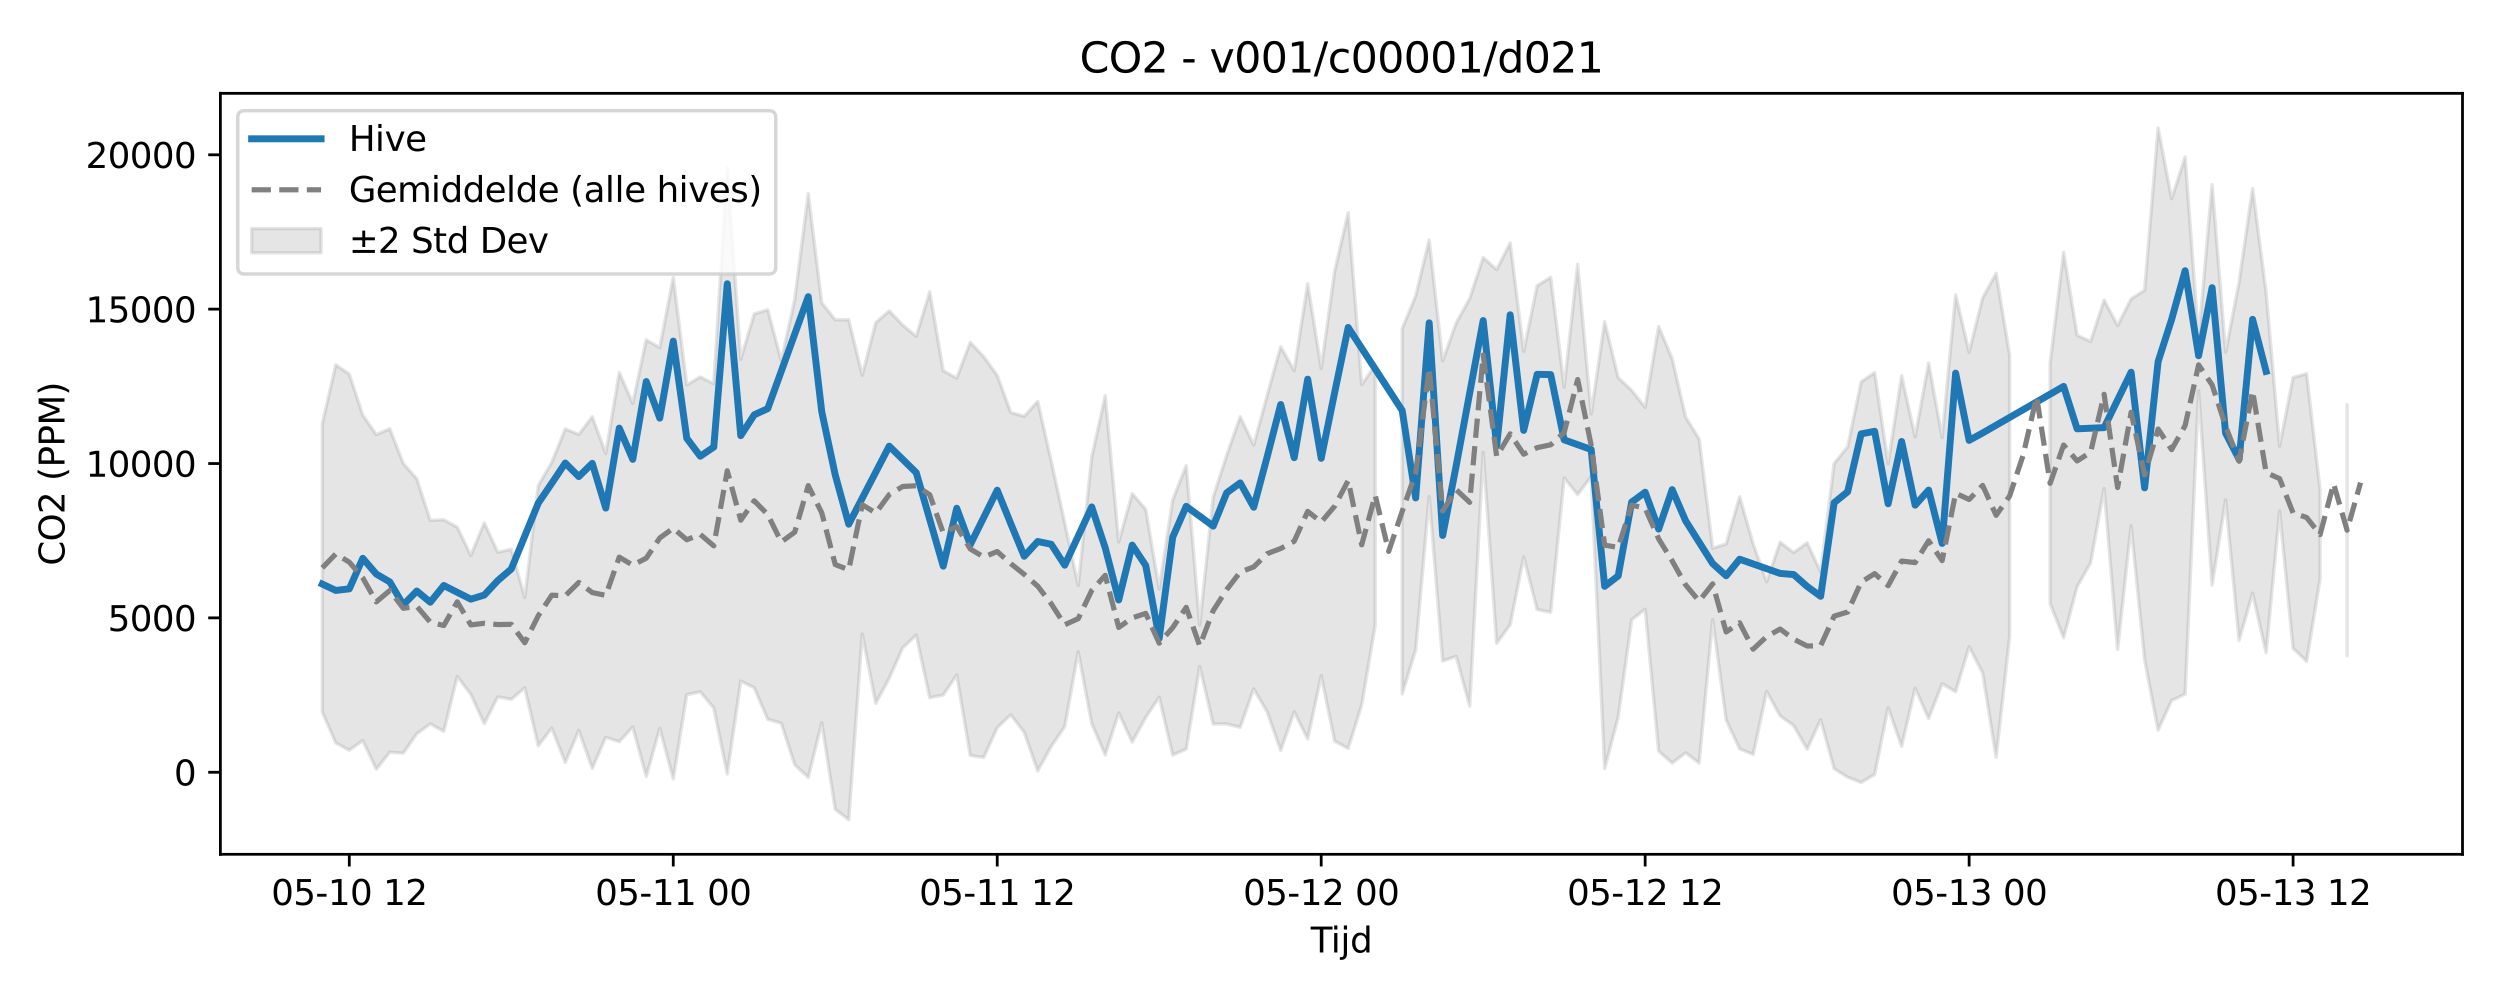 <?xml version="1.0" encoding="utf-8" standalone="no"?>
<!DOCTYPE svg PUBLIC "-//W3C//DTD SVG 1.1//EN"
  "http://www.w3.org/Graphics/SVG/1.1/DTD/svg11.dtd">
<svg xmlns:xlink="http://www.w3.org/1999/xlink" width="720pt" height="288pt" viewBox="0 0 720 288" xmlns="http://www.w3.org/2000/svg" version="1.1">
 <defs>
  <style type="text/css">*{stroke-linejoin: round; stroke-linecap: butt}</style>
 </defs>
 <g id="figure_1">
  <g id="patch_1">
   <path d="M 0 288 
L 720 288 
L 720 0 
L 0 0 
z
" style="fill: #ffffff"/>
  </g>
  <g id="axes_1">
   <g id="patch_2">
    <path d="M 63.47 246.04 
L 709.2 246.04 
L 709.2 26.88 
L 63.47 26.88 
z
" style="fill: #ffffff"/>
   </g>
   <g id="FillBetweenPolyCollection_1">
    <path d="M 92.821 122.02 
L 92.821 205.08 
L 96.709 213.979 
L 100.597 216.059 
L 104.484 213.305 
L 108.372 221.523 
L 112.259 216.648 
L 116.147 216.908 
L 120.035 211.327 
L 123.922 208.482 
L 127.81 210.617 
L 131.697 194.828 
L 135.585 199.975 
L 139.473 208.416 
L 143.36 200.707 
L 147.248 201.433 
L 151.135 198.123 
L 155.023 214.783 
L 158.911 209.683 
L 162.798 219.596 
L 166.686 210.357 
L 170.573 221.294 
L 174.461 212.353 
L 178.349 213.606 
L 182.236 209.386 
L 186.124 223.613 
L 190.011 209.767 
L 193.899 224.298 
L 197.787 200.074 
L 201.674 199.239 
L 205.562 203.885 
L 209.449 222.888 
L 213.337 196.151 
L 217.224 198.084 
L 221.112 207.174 
L 225 208.282 
L 228.887 220.271 
L 232.775 223.9 
L 236.662 208.176 
L 240.55 233.098 
L 244.438 236.078 
L 248.325 182.583 
L 252.213 202.591 
L 256.1 195.349 
L 259.988 186.577 
L 263.876 182.918 
L 267.763 200.945 
L 271.651 200.171 
L 275.538 194.392 
L 279.426 217.563 
L 283.314 218.138 
L 287.201 209.58 
L 291.089 205.863 
L 294.976 210.913 
L 298.864 222.035 
L 302.752 214.981 
L 306.639 209.268 
L 310.527 187.723 
L 314.414 208.381 
L 318.302 217.4 
L 322.19 205.31 
L 326.077 213.727 
L 329.965 206.628 
L 333.852 200.806 
L 337.74 217.469 
L 341.628 215.745 
L 345.515 191.956 
L 349.403 208.524 
L 353.29 208.509 
L 357.178 209.456 
L 361.066 198.399 
L 364.953 205.061 
L 368.841 216.101 
L 372.728 205.011 
L 376.616 212.808 
L 380.504 194.599 
L 384.391 213.46 
L 388.279 215.535 
L 392.166 203.054 
L 396.054 180.105 
L 396.054 105.187 
L 396.054 105.187 
L 392.166 110.759 
L 388.279 61.248 
L 384.391 78.074 
L 380.504 106.117 
L 376.616 81.732 
L 372.728 106.756 
L 368.841 99.841 
L 364.953 113.848 
L 361.066 128.155 
L 357.178 120.031 
L 353.29 131.108 
L 349.403 143.195 
L 345.515 180.021 
L 341.628 134.096 
L 337.74 144.024 
L 333.852 169.663 
L 329.965 146.67 
L 326.077 142.199 
L 322.19 156.086 
L 318.302 114.007 
L 314.414 131.728 
L 310.527 168.614 
L 306.639 150.608 
L 302.752 132.792 
L 298.864 115.599 
L 294.976 119.915 
L 291.089 118.784 
L 287.201 108.1 
L 283.314 102.719 
L 279.426 98.595 
L 275.538 108.902 
L 271.651 106.752 
L 267.763 84.046 
L 263.876 96.86 
L 259.988 93.635 
L 256.1 89.549 
L 252.213 92.918 
L 248.325 108.097 
L 244.438 92.084 
L 240.55 92.093 
L 236.662 87.206 
L 232.775 55.803 
L 228.887 86.223 
L 225 103.895 
L 221.112 89.208 
L 217.224 90.396 
L 213.337 103.481 
L 209.449 48.279 
L 205.562 110.528 
L 201.674 108.557 
L 197.787 110.836 
L 193.899 79.941 
L 190.011 100.113 
L 186.124 97.877 
L 182.236 116.162 
L 178.349 107.307 
L 174.461 130.594 
L 170.573 120.031 
L 166.686 125.121 
L 162.798 123.532 
L 158.911 133.149 
L 155.023 139.859 
L 151.135 172.086 
L 147.248 158.186 
L 143.36 159.037 
L 139.473 150.584 
L 135.585 159.967 
L 131.697 151.835 
L 127.81 149.691 
L 123.922 149.885 
L 120.035 137.911 
L 116.147 133.472 
L 112.259 123.479 
L 108.372 125.157 
L 104.484 119.575 
L 100.597 107.747 
L 96.709 105.082 
L 92.821 122.02 
z
" clip-path="url(#p4cd4644233)" style="fill: #808080; fill-opacity: 0.2; stroke: #808080; stroke-opacity: 0.2"/>
    <path d="M 403.829 94.669 
L 403.829 199.883 
L 407.717 187.154 
L 411.604 142.962 
L 415.492 190.366 
L 419.38 189.019 
L 423.267 203.358 
L 427.155 130.319 
L 431.042 185.243 
L 434.93 179.964 
L 438.818 160.409 
L 442.705 175.551 
L 446.593 176.34 
L 450.48 137.639 
L 454.368 142.462 
L 458.256 137.253 
L 462.143 221.35 
L 466.031 206.555 
L 469.918 178.507 
L 473.806 175.443 
L 477.694 216.361 
L 481.581 219.77 
L 485.469 216.814 
L 489.356 219.779 
L 493.244 178.41 
L 497.132 207.349 
L 501.019 215.67 
L 504.907 217.289 
L 508.794 199.164 
L 512.682 206.172 
L 516.57 208.981 
L 520.457 215.782 
L 524.345 207.28 
L 528.232 221.393 
L 532.12 223.828 
L 536.008 225.371 
L 539.895 223.057 
L 543.783 203.795 
L 547.67 214.947 
L 551.558 198.224 
L 555.446 206.952 
L 559.333 196.93 
L 563.221 199.213 
L 567.108 186.263 
L 570.996 193.778 
L 574.883 218.102 
L 578.771 183.413 
L 578.771 102.249 
L 578.771 102.249 
L 574.883 78.719 
L 570.996 85.817 
L 567.108 101.437 
L 563.221 84.914 
L 559.333 125.994 
L 555.446 104.533 
L 551.558 125.834 
L 547.67 108.219 
L 543.783 133.567 
L 539.895 107.341 
L 536.008 109.949 
L 532.12 128.693 
L 528.232 133.484 
L 524.345 164.658 
L 520.457 156.327 
L 516.57 159.157 
L 512.682 156.165 
L 508.794 167.523 
L 504.907 156.628 
L 501.019 143.08 
L 497.132 156.658 
L 493.244 157.883 
L 489.356 126.438 
L 485.469 120.124 
L 481.581 103.289 
L 477.694 94.035 
L 473.806 117.33 
L 469.918 112.404 
L 466.031 108.75 
L 462.143 92.658 
L 458.256 119.196 
L 454.368 76.165 
L 450.48 111.488 
L 446.593 79.864 
L 442.705 82.279 
L 438.818 101.198 
L 434.93 69.941 
L 431.042 77.647 
L 427.155 74.178 
L 423.267 85.982 
L 419.38 93.039 
L 415.492 103.929 
L 411.604 69.112 
L 407.717 85.203 
L 403.829 94.669 
z
" clip-path="url(#p4cd4644233)" style="fill: #808080; fill-opacity: 0.2; stroke: #808080; stroke-opacity: 0.2"/>
    <path d="M 590.434 104.565 
L 590.434 173.833 
L 594.321 183.661 
L 598.209 168.977 
L 602.097 162.133 
L 605.984 140.699 
L 609.872 187.047 
L 613.759 151.39 
L 617.647 190.002 
L 621.535 210.291 
L 625.422 201.753 
L 629.31 199.914 
L 633.197 112.528 
L 637.085 168.516 
L 640.973 143.987 
L 644.86 184.426 
L 648.748 170.84 
L 652.635 187.973 
L 656.523 147.21 
L 660.411 186.736 
L 664.298 190.43 
L 668.186 166.766 
L 668.186 141.122 
L 668.186 141.122 
L 664.298 107.639 
L 660.411 108.729 
L 656.523 128.491 
L 652.635 84.211 
L 648.748 54.3 
L 644.86 81.243 
L 640.973 101.407 
L 637.085 53.183 
L 633.197 97.64 
L 629.31 45.226 
L 625.422 57.232 
L 621.535 36.842 
L 617.647 83.597 
L 613.759 86.095 
L 609.872 93.761 
L 605.984 86.423 
L 602.097 98.364 
L 598.209 96.528 
L 594.321 72.687 
L 590.434 104.565 
z
" clip-path="url(#p4cd4644233)" style="fill: #808080; fill-opacity: 0.2; stroke: #808080; stroke-opacity: 0.2"/>
    <path d="M 675.961 116.536 
L 675.961 188.856 
L 675.961 116.536 
L 675.961 116.536 
z
" clip-path="url(#p4cd4644233)" style="fill: #808080; fill-opacity: 0.2; stroke: #808080; stroke-opacity: 0.2"/>
   </g>
   <g id="matplotlib.axis_1">
    <g id="xtick_1">
     <g id="line2d_1">
      <defs>
       <path id="ma4bdb708ee" d="M 0 0 
L 0 3.5 
" style="stroke: #000000; stroke-width: 0.8"/>
      </defs>
      <g>
       <use xlink:href="#ma4bdb708ee" x="100.597" y="246.04" style="stroke: #000000; stroke-width: 0.8"/>
      </g>
     </g>
     <g id="text_1">
      <!-- 05-10 12 -->
      <g transform="translate(78.116 260.638) scale(0.1 -0.1)">
       <defs>
        <path id="DejaVuSans-30" d="M 2034 4250 
Q 1547 4250 1301 3770 
Q 1056 3291 1056 2328 
Q 1056 1369 1301 889 
Q 1547 409 2034 409 
Q 2525 409 2770 889 
Q 3016 1369 3016 2328 
Q 3016 3291 2770 3770 
Q 2525 4250 2034 4250 
z
M 2034 4750 
Q 2819 4750 3233 4129 
Q 3647 3509 3647 2328 
Q 3647 1150 3233 529 
Q 2819 -91 2034 -91 
Q 1250 -91 836 529 
Q 422 1150 422 2328 
Q 422 3509 836 4129 
Q 1250 4750 2034 4750 
z
" transform="scale(0.016)"/>
        <path id="DejaVuSans-35" d="M 691 4666 
L 3169 4666 
L 3169 4134 
L 1269 4134 
L 1269 2991 
Q 1406 3038 1543 3061 
Q 1681 3084 1819 3084 
Q 2600 3084 3056 2656 
Q 3513 2228 3513 1497 
Q 3513 744 3044 326 
Q 2575 -91 1722 -91 
Q 1428 -91 1123 -41 
Q 819 9 494 109 
L 494 744 
Q 775 591 1075 516 
Q 1375 441 1709 441 
Q 2250 441 2565 725 
Q 2881 1009 2881 1497 
Q 2881 1984 2565 2268 
Q 2250 2553 1709 2553 
Q 1456 2553 1204 2497 
Q 953 2441 691 2322 
L 691 4666 
z
" transform="scale(0.016)"/>
        <path id="DejaVuSans-2d" d="M 313 2009 
L 1997 2009 
L 1997 1497 
L 313 1497 
L 313 2009 
z
" transform="scale(0.016)"/>
        <path id="DejaVuSans-31" d="M 794 531 
L 1825 531 
L 1825 4091 
L 703 3866 
L 703 4441 
L 1819 4666 
L 2450 4666 
L 2450 531 
L 3481 531 
L 3481 0 
L 794 0 
L 794 531 
z
" transform="scale(0.016)"/>
        <path id="DejaVuSans-20" transform="scale(0.016)"/>
        <path id="DejaVuSans-32" d="M 1228 531 
L 3431 531 
L 3431 0 
L 469 0 
L 469 531 
Q 828 903 1448 1529 
Q 2069 2156 2228 2338 
Q 2531 2678 2651 2914 
Q 2772 3150 2772 3378 
Q 2772 3750 2511 3984 
Q 2250 4219 1831 4219 
Q 1534 4219 1204 4116 
Q 875 4013 500 3803 
L 500 4441 
Q 881 4594 1212 4672 
Q 1544 4750 1819 4750 
Q 2544 4750 2975 4387 
Q 3406 4025 3406 3419 
Q 3406 3131 3298 2873 
Q 3191 2616 2906 2266 
Q 2828 2175 2409 1742 
Q 1991 1309 1228 531 
z
" transform="scale(0.016)"/>
       </defs>
       <use xlink:href="#DejaVuSans-30"/>
       <use xlink:href="#DejaVuSans-35" transform="translate(63.623 0)"/>
       <use xlink:href="#DejaVuSans-2d" transform="translate(127.246 0)"/>
       <use xlink:href="#DejaVuSans-31" transform="translate(163.33 0)"/>
       <use xlink:href="#DejaVuSans-30" transform="translate(226.953 0)"/>
       <use xlink:href="#DejaVuSans-20" transform="translate(290.576 0)"/>
       <use xlink:href="#DejaVuSans-31" transform="translate(322.363 0)"/>
       <use xlink:href="#DejaVuSans-32" transform="translate(385.986 0)"/>
      </g>
     </g>
    </g>
    <g id="xtick_2">
     <g id="line2d_2">
      <g>
       <use xlink:href="#ma4bdb708ee" x="193.899" y="246.04" style="stroke: #000000; stroke-width: 0.8"/>
      </g>
     </g>
     <g id="text_2">
      <!-- 05-11 00 -->
      <g transform="translate(171.418 260.638) scale(0.1 -0.1)">
       <use xlink:href="#DejaVuSans-30"/>
       <use xlink:href="#DejaVuSans-35" transform="translate(63.623 0)"/>
       <use xlink:href="#DejaVuSans-2d" transform="translate(127.246 0)"/>
       <use xlink:href="#DejaVuSans-31" transform="translate(163.33 0)"/>
       <use xlink:href="#DejaVuSans-31" transform="translate(226.953 0)"/>
       <use xlink:href="#DejaVuSans-20" transform="translate(290.576 0)"/>
       <use xlink:href="#DejaVuSans-30" transform="translate(322.363 0)"/>
       <use xlink:href="#DejaVuSans-30" transform="translate(385.986 0)"/>
      </g>
     </g>
    </g>
    <g id="xtick_3">
     <g id="line2d_3">
      <g>
       <use xlink:href="#ma4bdb708ee" x="287.201" y="246.04" style="stroke: #000000; stroke-width: 0.8"/>
      </g>
     </g>
     <g id="text_3">
      <!-- 05-11 12 -->
      <g transform="translate(264.721 260.638) scale(0.1 -0.1)">
       <use xlink:href="#DejaVuSans-30"/>
       <use xlink:href="#DejaVuSans-35" transform="translate(63.623 0)"/>
       <use xlink:href="#DejaVuSans-2d" transform="translate(127.246 0)"/>
       <use xlink:href="#DejaVuSans-31" transform="translate(163.33 0)"/>
       <use xlink:href="#DejaVuSans-31" transform="translate(226.953 0)"/>
       <use xlink:href="#DejaVuSans-20" transform="translate(290.576 0)"/>
       <use xlink:href="#DejaVuSans-31" transform="translate(322.363 0)"/>
       <use xlink:href="#DejaVuSans-32" transform="translate(385.986 0)"/>
      </g>
     </g>
    </g>
    <g id="xtick_4">
     <g id="line2d_4">
      <g>
       <use xlink:href="#ma4bdb708ee" x="380.504" y="246.04" style="stroke: #000000; stroke-width: 0.8"/>
      </g>
     </g>
     <g id="text_4">
      <!-- 05-12 00 -->
      <g transform="translate(358.023 260.638) scale(0.1 -0.1)">
       <use xlink:href="#DejaVuSans-30"/>
       <use xlink:href="#DejaVuSans-35" transform="translate(63.623 0)"/>
       <use xlink:href="#DejaVuSans-2d" transform="translate(127.246 0)"/>
       <use xlink:href="#DejaVuSans-31" transform="translate(163.33 0)"/>
       <use xlink:href="#DejaVuSans-32" transform="translate(226.953 0)"/>
       <use xlink:href="#DejaVuSans-20" transform="translate(290.576 0)"/>
       <use xlink:href="#DejaVuSans-30" transform="translate(322.363 0)"/>
       <use xlink:href="#DejaVuSans-30" transform="translate(385.986 0)"/>
      </g>
     </g>
    </g>
    <g id="xtick_5">
     <g id="line2d_5">
      <g>
       <use xlink:href="#ma4bdb708ee" x="473.806" y="246.04" style="stroke: #000000; stroke-width: 0.8"/>
      </g>
     </g>
     <g id="text_5">
      <!-- 05-12 12 -->
      <g transform="translate(451.325 260.638) scale(0.1 -0.1)">
       <use xlink:href="#DejaVuSans-30"/>
       <use xlink:href="#DejaVuSans-35" transform="translate(63.623 0)"/>
       <use xlink:href="#DejaVuSans-2d" transform="translate(127.246 0)"/>
       <use xlink:href="#DejaVuSans-31" transform="translate(163.33 0)"/>
       <use xlink:href="#DejaVuSans-32" transform="translate(226.953 0)"/>
       <use xlink:href="#DejaVuSans-20" transform="translate(290.576 0)"/>
       <use xlink:href="#DejaVuSans-31" transform="translate(322.363 0)"/>
       <use xlink:href="#DejaVuSans-32" transform="translate(385.986 0)"/>
      </g>
     </g>
    </g>
    <g id="xtick_6">
     <g id="line2d_6">
      <g>
       <use xlink:href="#ma4bdb708ee" x="567.108" y="246.04" style="stroke: #000000; stroke-width: 0.8"/>
      </g>
     </g>
     <g id="text_6">
      <!-- 05-13 00 -->
      <g transform="translate(544.628 260.638) scale(0.1 -0.1)">
       <defs>
        <path id="DejaVuSans-33" d="M 2597 2516 
Q 3050 2419 3304 2112 
Q 3559 1806 3559 1356 
Q 3559 666 3084 287 
Q 2609 -91 1734 -91 
Q 1441 -91 1130 -33 
Q 819 25 488 141 
L 488 750 
Q 750 597 1062 519 
Q 1375 441 1716 441 
Q 2309 441 2620 675 
Q 2931 909 2931 1356 
Q 2931 1769 2642 2001 
Q 2353 2234 1838 2234 
L 1294 2234 
L 1294 2753 
L 1863 2753 
Q 2328 2753 2575 2939 
Q 2822 3125 2822 3475 
Q 2822 3834 2567 4026 
Q 2313 4219 1838 4219 
Q 1578 4219 1281 4162 
Q 984 4106 628 3988 
L 628 4550 
Q 988 4650 1302 4700 
Q 1616 4750 1894 4750 
Q 2613 4750 3031 4423 
Q 3450 4097 3450 3541 
Q 3450 3153 3228 2886 
Q 3006 2619 2597 2516 
z
" transform="scale(0.016)"/>
       </defs>
       <use xlink:href="#DejaVuSans-30"/>
       <use xlink:href="#DejaVuSans-35" transform="translate(63.623 0)"/>
       <use xlink:href="#DejaVuSans-2d" transform="translate(127.246 0)"/>
       <use xlink:href="#DejaVuSans-31" transform="translate(163.33 0)"/>
       <use xlink:href="#DejaVuSans-33" transform="translate(226.953 0)"/>
       <use xlink:href="#DejaVuSans-20" transform="translate(290.576 0)"/>
       <use xlink:href="#DejaVuSans-30" transform="translate(322.363 0)"/>
       <use xlink:href="#DejaVuSans-30" transform="translate(385.986 0)"/>
      </g>
     </g>
    </g>
    <g id="xtick_7">
     <g id="line2d_7">
      <g>
       <use xlink:href="#ma4bdb708ee" x="660.411" y="246.04" style="stroke: #000000; stroke-width: 0.8"/>
      </g>
     </g>
     <g id="text_7">
      <!-- 05-13 12 -->
      <g transform="translate(637.93 260.638) scale(0.1 -0.1)">
       <use xlink:href="#DejaVuSans-30"/>
       <use xlink:href="#DejaVuSans-35" transform="translate(63.623 0)"/>
       <use xlink:href="#DejaVuSans-2d" transform="translate(127.246 0)"/>
       <use xlink:href="#DejaVuSans-31" transform="translate(163.33 0)"/>
       <use xlink:href="#DejaVuSans-33" transform="translate(226.953 0)"/>
       <use xlink:href="#DejaVuSans-20" transform="translate(290.576 0)"/>
       <use xlink:href="#DejaVuSans-31" transform="translate(322.363 0)"/>
       <use xlink:href="#DejaVuSans-32" transform="translate(385.986 0)"/>
      </g>
     </g>
    </g>
    <g id="text_8">
     <!-- Tijd -->
     <g transform="translate(377.485 274.317) scale(0.1 -0.1)">
      <defs>
       <path id="DejaVuSans-54" d="M -19 4666 
L 3928 4666 
L 3928 4134 
L 2272 4134 
L 2272 0 
L 1638 0 
L 1638 4134 
L -19 4134 
L -19 4666 
z
" transform="scale(0.016)"/>
       <path id="DejaVuSans-69" d="M 603 3500 
L 1178 3500 
L 1178 0 
L 603 0 
L 603 3500 
z
M 603 4863 
L 1178 4863 
L 1178 4134 
L 603 4134 
L 603 4863 
z
" transform="scale(0.016)"/>
       <path id="DejaVuSans-6a" d="M 603 3500 
L 1178 3500 
L 1178 -63 
Q 1178 -731 923 -1031 
Q 669 -1331 103 -1331 
L -116 -1331 
L -116 -844 
L 38 -844 
Q 366 -844 484 -692 
Q 603 -541 603 -63 
L 603 3500 
z
M 603 4863 
L 1178 4863 
L 1178 4134 
L 603 4134 
L 603 4863 
z
" transform="scale(0.016)"/>
       <path id="DejaVuSans-64" d="M 2906 2969 
L 2906 4863 
L 3481 4863 
L 3481 0 
L 2906 0 
L 2906 525 
Q 2725 213 2448 61 
Q 2172 -91 1784 -91 
Q 1150 -91 751 415 
Q 353 922 353 1747 
Q 353 2572 751 3078 
Q 1150 3584 1784 3584 
Q 2172 3584 2448 3432 
Q 2725 3281 2906 2969 
z
M 947 1747 
Q 947 1113 1208 752 
Q 1469 391 1925 391 
Q 2381 391 2643 752 
Q 2906 1113 2906 1747 
Q 2906 2381 2643 2742 
Q 2381 3103 1925 3103 
Q 1469 3103 1208 2742 
Q 947 2381 947 1747 
z
" transform="scale(0.016)"/>
      </defs>
      <use xlink:href="#DejaVuSans-54"/>
      <use xlink:href="#DejaVuSans-69" transform="translate(57.959 0)"/>
      <use xlink:href="#DejaVuSans-6a" transform="translate(85.742 0)"/>
      <use xlink:href="#DejaVuSans-64" transform="translate(113.525 0)"/>
     </g>
    </g>
   </g>
   <g id="matplotlib.axis_2">
    <g id="ytick_1">
     <g id="line2d_8">
      <defs>
       <path id="ma1d7c7d8d5" d="M 0 0 
L -3.5 0 
" style="stroke: #000000; stroke-width: 0.8"/>
      </defs>
      <g>
       <use xlink:href="#ma1d7c7d8d5" x="63.47" y="222.407" style="stroke: #000000; stroke-width: 0.8"/>
      </g>
     </g>
     <g id="text_9">
      <!-- 0 -->
      <g transform="translate(50.108 226.206) scale(0.1 -0.1)">
       <use xlink:href="#DejaVuSans-30"/>
      </g>
     </g>
    </g>
    <g id="ytick_2">
     <g id="line2d_9">
      <g>
       <use xlink:href="#ma1d7c7d8d5" x="63.47" y="177.949" style="stroke: #000000; stroke-width: 0.8"/>
      </g>
     </g>
     <g id="text_10">
      <!-- 5000 -->
      <g transform="translate(31.02 181.749) scale(0.1 -0.1)">
       <use xlink:href="#DejaVuSans-35"/>
       <use xlink:href="#DejaVuSans-30" transform="translate(63.623 0)"/>
       <use xlink:href="#DejaVuSans-30" transform="translate(127.246 0)"/>
       <use xlink:href="#DejaVuSans-30" transform="translate(190.869 0)"/>
      </g>
     </g>
    </g>
    <g id="ytick_3">
     <g id="line2d_10">
      <g>
       <use xlink:href="#ma1d7c7d8d5" x="63.47" y="133.492" style="stroke: #000000; stroke-width: 0.8"/>
      </g>
     </g>
     <g id="text_11">
      <!-- 10000 -->
      <g transform="translate(24.657 137.291) scale(0.1 -0.1)">
       <use xlink:href="#DejaVuSans-31"/>
       <use xlink:href="#DejaVuSans-30" transform="translate(63.623 0)"/>
       <use xlink:href="#DejaVuSans-30" transform="translate(127.246 0)"/>
       <use xlink:href="#DejaVuSans-30" transform="translate(190.869 0)"/>
       <use xlink:href="#DejaVuSans-30" transform="translate(254.492 0)"/>
      </g>
     </g>
    </g>
    <g id="ytick_4">
     <g id="line2d_11">
      <g>
       <use xlink:href="#ma1d7c7d8d5" x="63.47" y="89.035" style="stroke: #000000; stroke-width: 0.8"/>
      </g>
     </g>
     <g id="text_12">
      <!-- 15000 -->
      <g transform="translate(24.657 92.834) scale(0.1 -0.1)">
       <use xlink:href="#DejaVuSans-31"/>
       <use xlink:href="#DejaVuSans-35" transform="translate(63.623 0)"/>
       <use xlink:href="#DejaVuSans-30" transform="translate(127.246 0)"/>
       <use xlink:href="#DejaVuSans-30" transform="translate(190.869 0)"/>
       <use xlink:href="#DejaVuSans-30" transform="translate(254.492 0)"/>
      </g>
     </g>
    </g>
    <g id="ytick_5">
     <g id="line2d_12">
      <g>
       <use xlink:href="#ma1d7c7d8d5" x="63.47" y="44.577" style="stroke: #000000; stroke-width: 0.8"/>
      </g>
     </g>
     <g id="text_13">
      <!-- 20000 -->
      <g transform="translate(24.657 48.376) scale(0.1 -0.1)">
       <use xlink:href="#DejaVuSans-32"/>
       <use xlink:href="#DejaVuSans-30" transform="translate(63.623 0)"/>
       <use xlink:href="#DejaVuSans-30" transform="translate(127.246 0)"/>
       <use xlink:href="#DejaVuSans-30" transform="translate(190.869 0)"/>
       <use xlink:href="#DejaVuSans-30" transform="translate(254.492 0)"/>
      </g>
     </g>
    </g>
    <g id="text_14">
     <!-- CO2 (PPM) -->
     <g transform="translate(18.578 162.903) rotate(-90) scale(0.1 -0.1)">
      <defs>
       <path id="DejaVuSans-43" d="M 4122 4306 
L 4122 3641 
Q 3803 3938 3442 4084 
Q 3081 4231 2675 4231 
Q 1875 4231 1450 3742 
Q 1025 3253 1025 2328 
Q 1025 1406 1450 917 
Q 1875 428 2675 428 
Q 3081 428 3442 575 
Q 3803 722 4122 1019 
L 4122 359 
Q 3791 134 3420 21 
Q 3050 -91 2638 -91 
Q 1578 -91 968 557 
Q 359 1206 359 2328 
Q 359 3453 968 4101 
Q 1578 4750 2638 4750 
Q 3056 4750 3426 4639 
Q 3797 4528 4122 4306 
z
" transform="scale(0.016)"/>
       <path id="DejaVuSans-4f" d="M 2522 4238 
Q 1834 4238 1429 3725 
Q 1025 3213 1025 2328 
Q 1025 1447 1429 934 
Q 1834 422 2522 422 
Q 3209 422 3611 934 
Q 4013 1447 4013 2328 
Q 4013 3213 3611 3725 
Q 3209 4238 2522 4238 
z
M 2522 4750 
Q 3503 4750 4090 4092 
Q 4678 3434 4678 2328 
Q 4678 1225 4090 567 
Q 3503 -91 2522 -91 
Q 1538 -91 948 565 
Q 359 1222 359 2328 
Q 359 3434 948 4092 
Q 1538 4750 2522 4750 
z
" transform="scale(0.016)"/>
       <path id="DejaVuSans-28" d="M 1984 4856 
Q 1566 4138 1362 3434 
Q 1159 2731 1159 2009 
Q 1159 1288 1364 580 
Q 1569 -128 1984 -844 
L 1484 -844 
Q 1016 -109 783 600 
Q 550 1309 550 2009 
Q 550 2706 781 3412 
Q 1013 4119 1484 4856 
L 1984 4856 
z
" transform="scale(0.016)"/>
       <path id="DejaVuSans-50" d="M 1259 4147 
L 1259 2394 
L 2053 2394 
Q 2494 2394 2734 2622 
Q 2975 2850 2975 3272 
Q 2975 3691 2734 3919 
Q 2494 4147 2053 4147 
L 1259 4147 
z
M 628 4666 
L 2053 4666 
Q 2838 4666 3239 4311 
Q 3641 3956 3641 3272 
Q 3641 2581 3239 2228 
Q 2838 1875 2053 1875 
L 1259 1875 
L 1259 0 
L 628 0 
L 628 4666 
z
" transform="scale(0.016)"/>
       <path id="DejaVuSans-4d" d="M 628 4666 
L 1569 4666 
L 2759 1491 
L 3956 4666 
L 4897 4666 
L 4897 0 
L 4281 0 
L 4281 4097 
L 3078 897 
L 2444 897 
L 1241 4097 
L 1241 0 
L 628 0 
L 628 4666 
z
" transform="scale(0.016)"/>
       <path id="DejaVuSans-29" d="M 513 4856 
L 1013 4856 
Q 1481 4119 1714 3412 
Q 1947 2706 1947 2009 
Q 1947 1309 1714 600 
Q 1481 -109 1013 -844 
L 513 -844 
Q 928 -128 1133 580 
Q 1338 1288 1338 2009 
Q 1338 2731 1133 3434 
Q 928 4138 513 4856 
z
" transform="scale(0.016)"/>
      </defs>
      <use xlink:href="#DejaVuSans-43"/>
      <use xlink:href="#DejaVuSans-4f" transform="translate(69.824 0)"/>
      <use xlink:href="#DejaVuSans-32" transform="translate(148.535 0)"/>
      <use xlink:href="#DejaVuSans-20" transform="translate(212.158 0)"/>
      <use xlink:href="#DejaVuSans-28" transform="translate(243.945 0)"/>
      <use xlink:href="#DejaVuSans-50" transform="translate(282.959 0)"/>
      <use xlink:href="#DejaVuSans-50" transform="translate(343.262 0)"/>
      <use xlink:href="#DejaVuSans-4d" transform="translate(403.564 0)"/>
      <use xlink:href="#DejaVuSans-29" transform="translate(489.844 0)"/>
     </g>
    </g>
   </g>
   <g id="line2d_13">
    <path d="M 92.821 168.213 
L 96.709 170.045 
L 100.597 169.591 
L 104.484 160.798 
L 108.372 165.324 
L 112.259 167.595 
L 116.147 174.197 
L 120.035 170.223 
L 123.922 173.437 
L 127.81 168.622 
L 135.585 172.552 
L 139.473 171.379 
L 143.36 167.204 
L 147.248 163.874 
L 155.023 144.894 
L 158.911 139.174 
L 162.798 133.359 
L 166.686 137.253 
L 170.573 133.445 
L 174.461 146.331 
L 178.349 123.308 
L 182.236 132.286 
L 186.124 109.891 
L 190.011 120.416 
L 193.899 98.252 
L 197.787 126.213 
L 201.674 131.391 
L 205.562 128.759 
L 209.449 81.726 
L 213.337 125.463 
L 217.224 119.457 
L 221.112 117.683 
L 232.775 85.451 
L 236.662 118.572 
L 240.55 136.786 
L 244.438 150.964 
L 256.1 128.499 
L 263.876 136.119 
L 271.651 163.047 
L 275.538 146.385 
L 279.426 156.863 
L 287.201 141.188 
L 291.089 150.777 
L 294.976 160.202 
L 298.864 155.952 
L 302.752 156.752 
L 306.639 162.775 
L 314.414 146.002 
L 318.302 157.77 
L 322.19 172.784 
L 326.077 156.992 
L 329.965 162.852 
L 333.852 183.827 
L 337.74 154.689 
L 341.628 145.825 
L 349.403 151.515 
L 353.29 141.924 
L 357.178 139.076 
L 361.066 146.074 
L 364.953 131.515 
L 368.841 116.5 
L 372.728 131.809 
L 376.616 109.203 
L 380.504 131.998 
L 384.391 112.997 
L 388.279 94.307 
L 403.829 118.216 
L 407.717 143.406 
L 411.604 92.982 
L 415.492 154.209 
L 419.38 134.137 
L 427.155 92.324 
L 431.042 128.397 
L 434.93 90.662 
L 438.818 123.947 
L 442.705 107.805 
L 446.593 107.885 
L 450.48 126.681 
L 458.256 129.455 
L 462.143 168.854 
L 466.031 165.866 
L 469.918 144.606 
L 473.806 141.757 
L 477.694 152.369 
L 481.581 141.02 
L 485.469 150.004 
L 493.244 162.309 
L 497.132 165.816 
L 501.019 161.053 
L 512.682 165.146 
L 516.57 165.466 
L 520.457 168.895 
L 524.345 171.734 
L 528.232 144.775 
L 532.12 141.634 
L 536.008 124.956 
L 539.895 124.218 
L 543.783 145.084 
L 547.67 127.155 
L 551.558 145.49 
L 555.446 141.154 
L 559.333 156.503 
L 563.221 107.464 
L 567.108 126.829 
L 570.996 124.698 
L 594.321 111.287 
L 598.209 123.498 
L 605.984 123.156 
L 613.759 107.2 
L 617.647 140.499 
L 621.535 104.132 
L 625.422 92.009 
L 629.31 77.974 
L 633.197 102.452 
L 637.085 82.855 
L 640.973 124.734 
L 644.86 132.283 
L 648.748 91.969 
L 652.635 106.951 
" clip-path="url(#p4cd4644233)" style="fill: none; stroke: #1f77b4; stroke-width: 2; stroke-linecap: square"/>
   </g>
   <g id="line2d_14">
    <path d="M 92.821 163.55 
L 96.709 159.531 
L 100.597 161.903 
L 104.484 166.44 
L 108.372 173.34 
L 112.259 170.063 
L 116.147 175.19 
L 120.035 174.619 
L 123.922 179.184 
L 127.81 180.154 
L 131.697 173.331 
L 135.585 179.971 
L 139.473 179.5 
L 143.36 179.872 
L 147.248 179.81 
L 151.135 185.104 
L 155.023 177.321 
L 158.911 171.416 
L 162.798 171.564 
L 166.686 167.739 
L 170.573 170.663 
L 174.461 171.474 
L 178.349 160.456 
L 182.236 162.774 
L 186.124 160.745 
L 190.011 154.94 
L 193.899 152.12 
L 197.787 155.455 
L 201.674 153.898 
L 205.562 157.207 
L 209.449 135.584 
L 213.337 149.816 
L 217.224 144.24 
L 221.112 148.191 
L 225 156.088 
L 228.887 153.247 
L 232.775 139.851 
L 236.662 147.691 
L 240.55 162.595 
L 244.438 164.081 
L 248.325 145.34 
L 252.213 147.754 
L 256.1 142.449 
L 259.988 140.106 
L 263.876 139.889 
L 267.763 142.496 
L 271.651 153.462 
L 275.538 151.647 
L 279.426 158.079 
L 283.314 160.429 
L 287.201 158.84 
L 291.089 162.324 
L 294.976 165.414 
L 298.864 168.817 
L 302.752 173.886 
L 306.639 179.938 
L 310.527 178.168 
L 314.414 170.054 
L 318.302 165.703 
L 322.19 180.698 
L 326.077 177.963 
L 329.965 176.649 
L 333.852 185.235 
L 337.74 180.746 
L 341.628 174.92 
L 345.515 185.988 
L 349.403 175.859 
L 353.29 169.809 
L 357.178 164.743 
L 361.066 163.277 
L 364.953 159.454 
L 368.841 157.971 
L 372.728 155.883 
L 376.616 147.27 
L 380.504 150.358 
L 384.391 145.767 
L 388.279 138.391 
L 392.166 156.906 
L 396.054 142.646 
L 399.942 158.788 
L 403.829 147.276 
L 407.717 136.179 
L 411.604 106.037 
L 415.492 147.148 
L 419.38 141.029 
L 423.267 144.67 
L 427.155 102.249 
L 431.042 131.445 
L 434.93 124.953 
L 438.818 130.803 
L 442.705 128.915 
L 446.593 128.102 
L 450.48 124.564 
L 454.368 109.313 
L 458.256 128.224 
L 462.143 157.004 
L 466.031 157.652 
L 469.918 145.456 
L 473.806 146.386 
L 477.694 155.198 
L 481.581 161.53 
L 485.469 168.469 
L 489.356 173.109 
L 493.244 168.147 
L 497.132 182.004 
L 501.019 179.375 
L 504.907 186.958 
L 508.794 183.344 
L 512.682 181.169 
L 516.57 184.069 
L 520.457 186.055 
L 524.345 185.969 
L 528.232 177.438 
L 532.12 176.261 
L 536.008 167.66 
L 539.895 165.199 
L 543.783 168.681 
L 547.67 161.583 
L 551.558 162.029 
L 555.446 155.742 
L 559.333 161.462 
L 563.221 142.063 
L 567.108 143.85 
L 570.996 139.797 
L 574.883 148.41 
L 578.771 142.831 
L 582.659 131.109 
L 586.546 114.263 
L 590.434 139.199 
L 594.321 128.174 
L 598.209 132.753 
L 602.097 130.248 
L 605.984 113.561 
L 609.872 140.404 
L 613.759 118.743 
L 617.647 136.8 
L 621.535 123.566 
L 625.422 129.492 
L 629.31 122.57 
L 633.197 105.084 
L 637.085 110.849 
L 640.973 122.697 
L 644.86 132.835 
L 648.748 112.57 
L 652.635 136.092 
L 656.523 137.85 
L 660.411 147.733 
L 664.298 149.034 
L 668.186 153.944 
L 672.073 139.301 
L 675.961 152.696 
L 679.849 138.996 
L 679.849 138.996 
" clip-path="url(#p4cd4644233)" style="fill: none; stroke-dasharray: 5.55,2.4; stroke-dashoffset: 0; stroke: #808080; stroke-width: 1.5"/>
   </g>
   <g id="patch_3">
    <path d="M 63.47 246.04 
L 63.47 26.88 
" style="fill: none; stroke: #000000; stroke-width: 0.8; stroke-linejoin: miter; stroke-linecap: square"/>
   </g>
   <g id="patch_4">
    <path d="M 709.2 246.04 
L 709.2 26.88 
" style="fill: none; stroke: #000000; stroke-width: 0.8; stroke-linejoin: miter; stroke-linecap: square"/>
   </g>
   <g id="patch_5">
    <path d="M 63.47 246.04 
L 709.2 246.04 
" style="fill: none; stroke: #000000; stroke-width: 0.8; stroke-linejoin: miter; stroke-linecap: square"/>
   </g>
   <g id="patch_6">
    <path d="M 63.47 26.88 
L 709.2 26.88 
" style="fill: none; stroke: #000000; stroke-width: 0.8; stroke-linejoin: miter; stroke-linecap: square"/>
   </g>
   <g id="text_15">
    <!-- CO2 - v001/c00001/d021 -->
    <g transform="translate(310.932 20.88) scale(0.12 -0.12)">
     <defs>
      <path id="DejaVuSans-76" d="M 191 3500 
L 800 3500 
L 1894 563 
L 2988 3500 
L 3597 3500 
L 2284 0 
L 1503 0 
L 191 3500 
z
" transform="scale(0.016)"/>
      <path id="DejaVuSans-2f" d="M 1625 4666 
L 2156 4666 
L 531 -594 
L 0 -594 
L 1625 4666 
z
" transform="scale(0.016)"/>
      <path id="DejaVuSans-63" d="M 3122 3366 
L 3122 2828 
Q 2878 2963 2633 3030 
Q 2388 3097 2138 3097 
Q 1578 3097 1268 2742 
Q 959 2388 959 1747 
Q 959 1106 1268 751 
Q 1578 397 2138 397 
Q 2388 397 2633 464 
Q 2878 531 3122 666 
L 3122 134 
Q 2881 22 2623 -34 
Q 2366 -91 2075 -91 
Q 1284 -91 818 406 
Q 353 903 353 1747 
Q 353 2603 823 3093 
Q 1294 3584 2113 3584 
Q 2378 3584 2631 3529 
Q 2884 3475 3122 3366 
z
" transform="scale(0.016)"/>
     </defs>
     <use xlink:href="#DejaVuSans-43"/>
     <use xlink:href="#DejaVuSans-4f" transform="translate(69.824 0)"/>
     <use xlink:href="#DejaVuSans-32" transform="translate(148.535 0)"/>
     <use xlink:href="#DejaVuSans-20" transform="translate(212.158 0)"/>
     <use xlink:href="#DejaVuSans-2d" transform="translate(243.945 0)"/>
     <use xlink:href="#DejaVuSans-20" transform="translate(280.029 0)"/>
     <use xlink:href="#DejaVuSans-76" transform="translate(311.816 0)"/>
     <use xlink:href="#DejaVuSans-30" transform="translate(370.996 0)"/>
     <use xlink:href="#DejaVuSans-30" transform="translate(434.619 0)"/>
     <use xlink:href="#DejaVuSans-31" transform="translate(498.242 0)"/>
     <use xlink:href="#DejaVuSans-2f" transform="translate(561.865 0)"/>
     <use xlink:href="#DejaVuSans-63" transform="translate(595.557 0)"/>
     <use xlink:href="#DejaVuSans-30" transform="translate(650.537 0)"/>
     <use xlink:href="#DejaVuSans-30" transform="translate(714.16 0)"/>
     <use xlink:href="#DejaVuSans-30" transform="translate(777.783 0)"/>
     <use xlink:href="#DejaVuSans-30" transform="translate(841.406 0)"/>
     <use xlink:href="#DejaVuSans-31" transform="translate(905.029 0)"/>
     <use xlink:href="#DejaVuSans-2f" transform="translate(968.652 0)"/>
     <use xlink:href="#DejaVuSans-64" transform="translate(1002.344 0)"/>
     <use xlink:href="#DejaVuSans-30" transform="translate(1065.82 0)"/>
     <use xlink:href="#DejaVuSans-32" transform="translate(1129.443 0)"/>
     <use xlink:href="#DejaVuSans-31" transform="translate(1193.066 0)"/>
    </g>
   </g>
   <g id="legend_1">
    <g id="patch_7">
     <path d="M 70.47 78.914 
L 221.414 78.914 
Q 223.414 78.914 223.414 76.914 
L 223.414 33.88 
Q 223.414 31.88 221.414 31.88 
L 70.47 31.88 
Q 68.47 31.88 68.47 33.88 
L 68.47 76.914 
Q 68.47 78.914 70.47 78.914 
z
" style="fill: #ffffff; opacity: 0.8; stroke: #cccccc; stroke-linejoin: miter"/>
    </g>
    <g id="line2d_15">
     <path d="M 72.47 39.978 
L 82.47 39.978 
L 92.47 39.978 
" style="fill: none; stroke: #1f77b4; stroke-width: 2; stroke-linecap: square"/>
    </g>
    <g id="text_16">
     <!-- Hive -->
     <g transform="translate(100.47 43.478) scale(0.1 -0.1)">
      <defs>
       <path id="DejaVuSans-48" d="M 628 4666 
L 1259 4666 
L 1259 2753 
L 3553 2753 
L 3553 4666 
L 4184 4666 
L 4184 0 
L 3553 0 
L 3553 2222 
L 1259 2222 
L 1259 0 
L 628 0 
L 628 4666 
z
" transform="scale(0.016)"/>
       <path id="DejaVuSans-65" d="M 3597 1894 
L 3597 1613 
L 953 1613 
Q 991 1019 1311 708 
Q 1631 397 2203 397 
Q 2534 397 2845 478 
Q 3156 559 3463 722 
L 3463 178 
Q 3153 47 2828 -22 
Q 2503 -91 2169 -91 
Q 1331 -91 842 396 
Q 353 884 353 1716 
Q 353 2575 817 3079 
Q 1281 3584 2069 3584 
Q 2775 3584 3186 3129 
Q 3597 2675 3597 1894 
z
M 3022 2063 
Q 3016 2534 2758 2815 
Q 2500 3097 2075 3097 
Q 1594 3097 1305 2825 
Q 1016 2553 972 2059 
L 3022 2063 
z
" transform="scale(0.016)"/>
      </defs>
      <use xlink:href="#DejaVuSans-48"/>
      <use xlink:href="#DejaVuSans-69" transform="translate(75.195 0)"/>
      <use xlink:href="#DejaVuSans-76" transform="translate(102.979 0)"/>
      <use xlink:href="#DejaVuSans-65" transform="translate(162.158 0)"/>
     </g>
    </g>
    <g id="line2d_16">
     <path d="M 72.47 54.657 
L 82.47 54.657 
L 92.47 54.657 
" style="fill: none; stroke-dasharray: 5.55,2.4; stroke-dashoffset: 0; stroke: #808080; stroke-width: 1.5"/>
    </g>
    <g id="text_17">
     <!-- Gemiddelde (alle hives) -->
     <g transform="translate(100.47 58.157) scale(0.1 -0.1)">
      <defs>
       <path id="DejaVuSans-47" d="M 3809 666 
L 3809 1919 
L 2778 1919 
L 2778 2438 
L 4434 2438 
L 4434 434 
Q 4069 175 3628 42 
Q 3188 -91 2688 -91 
Q 1594 -91 976 548 
Q 359 1188 359 2328 
Q 359 3472 976 4111 
Q 1594 4750 2688 4750 
Q 3144 4750 3555 4637 
Q 3966 4525 4313 4306 
L 4313 3634 
Q 3963 3931 3569 4081 
Q 3175 4231 2741 4231 
Q 1884 4231 1454 3753 
Q 1025 3275 1025 2328 
Q 1025 1384 1454 906 
Q 1884 428 2741 428 
Q 3075 428 3337 486 
Q 3600 544 3809 666 
z
" transform="scale(0.016)"/>
       <path id="DejaVuSans-6d" d="M 3328 2828 
Q 3544 3216 3844 3400 
Q 4144 3584 4550 3584 
Q 5097 3584 5394 3201 
Q 5691 2819 5691 2113 
L 5691 0 
L 5113 0 
L 5113 2094 
Q 5113 2597 4934 2840 
Q 4756 3084 4391 3084 
Q 3944 3084 3684 2787 
Q 3425 2491 3425 1978 
L 3425 0 
L 2847 0 
L 2847 2094 
Q 2847 2600 2669 2842 
Q 2491 3084 2119 3084 
Q 1678 3084 1418 2786 
Q 1159 2488 1159 1978 
L 1159 0 
L 581 0 
L 581 3500 
L 1159 3500 
L 1159 2956 
Q 1356 3278 1631 3431 
Q 1906 3584 2284 3584 
Q 2666 3584 2933 3390 
Q 3200 3197 3328 2828 
z
" transform="scale(0.016)"/>
       <path id="DejaVuSans-6c" d="M 603 4863 
L 1178 4863 
L 1178 0 
L 603 0 
L 603 4863 
z
" transform="scale(0.016)"/>
       <path id="DejaVuSans-61" d="M 2194 1759 
Q 1497 1759 1228 1600 
Q 959 1441 959 1056 
Q 959 750 1161 570 
Q 1363 391 1709 391 
Q 2188 391 2477 730 
Q 2766 1069 2766 1631 
L 2766 1759 
L 2194 1759 
z
M 3341 1997 
L 3341 0 
L 2766 0 
L 2766 531 
Q 2569 213 2275 61 
Q 1981 -91 1556 -91 
Q 1019 -91 701 211 
Q 384 513 384 1019 
Q 384 1609 779 1909 
Q 1175 2209 1959 2209 
L 2766 2209 
L 2766 2266 
Q 2766 2663 2505 2880 
Q 2244 3097 1772 3097 
Q 1472 3097 1187 3025 
Q 903 2953 641 2809 
L 641 3341 
Q 956 3463 1253 3523 
Q 1550 3584 1831 3584 
Q 2591 3584 2966 3190 
Q 3341 2797 3341 1997 
z
" transform="scale(0.016)"/>
       <path id="DejaVuSans-68" d="M 3513 2113 
L 3513 0 
L 2938 0 
L 2938 2094 
Q 2938 2591 2744 2837 
Q 2550 3084 2163 3084 
Q 1697 3084 1428 2787 
Q 1159 2491 1159 1978 
L 1159 0 
L 581 0 
L 581 4863 
L 1159 4863 
L 1159 2956 
Q 1366 3272 1645 3428 
Q 1925 3584 2291 3584 
Q 2894 3584 3203 3211 
Q 3513 2838 3513 2113 
z
" transform="scale(0.016)"/>
       <path id="DejaVuSans-73" d="M 2834 3397 
L 2834 2853 
Q 2591 2978 2328 3040 
Q 2066 3103 1784 3103 
Q 1356 3103 1142 2972 
Q 928 2841 928 2578 
Q 928 2378 1081 2264 
Q 1234 2150 1697 2047 
L 1894 2003 
Q 2506 1872 2764 1633 
Q 3022 1394 3022 966 
Q 3022 478 2636 193 
Q 2250 -91 1575 -91 
Q 1294 -91 989 -36 
Q 684 19 347 128 
L 347 722 
Q 666 556 975 473 
Q 1284 391 1588 391 
Q 1994 391 2212 530 
Q 2431 669 2431 922 
Q 2431 1156 2273 1281 
Q 2116 1406 1581 1522 
L 1381 1569 
Q 847 1681 609 1914 
Q 372 2147 372 2553 
Q 372 3047 722 3315 
Q 1072 3584 1716 3584 
Q 2034 3584 2315 3537 
Q 2597 3491 2834 3397 
z
" transform="scale(0.016)"/>
      </defs>
      <use xlink:href="#DejaVuSans-47"/>
      <use xlink:href="#DejaVuSans-65" transform="translate(77.49 0)"/>
      <use xlink:href="#DejaVuSans-6d" transform="translate(139.014 0)"/>
      <use xlink:href="#DejaVuSans-69" transform="translate(236.426 0)"/>
      <use xlink:href="#DejaVuSans-64" transform="translate(264.209 0)"/>
      <use xlink:href="#DejaVuSans-64" transform="translate(327.686 0)"/>
      <use xlink:href="#DejaVuSans-65" transform="translate(391.162 0)"/>
      <use xlink:href="#DejaVuSans-6c" transform="translate(452.686 0)"/>
      <use xlink:href="#DejaVuSans-64" transform="translate(480.469 0)"/>
      <use xlink:href="#DejaVuSans-65" transform="translate(543.945 0)"/>
      <use xlink:href="#DejaVuSans-20" transform="translate(605.469 0)"/>
      <use xlink:href="#DejaVuSans-28" transform="translate(637.256 0)"/>
      <use xlink:href="#DejaVuSans-61" transform="translate(676.27 0)"/>
      <use xlink:href="#DejaVuSans-6c" transform="translate(737.549 0)"/>
      <use xlink:href="#DejaVuSans-6c" transform="translate(765.332 0)"/>
      <use xlink:href="#DejaVuSans-65" transform="translate(793.115 0)"/>
      <use xlink:href="#DejaVuSans-20" transform="translate(854.639 0)"/>
      <use xlink:href="#DejaVuSans-68" transform="translate(886.426 0)"/>
      <use xlink:href="#DejaVuSans-69" transform="translate(949.805 0)"/>
      <use xlink:href="#DejaVuSans-76" transform="translate(977.588 0)"/>
      <use xlink:href="#DejaVuSans-65" transform="translate(1036.768 0)"/>
      <use xlink:href="#DejaVuSans-73" transform="translate(1098.291 0)"/>
      <use xlink:href="#DejaVuSans-29" transform="translate(1150.391 0)"/>
     </g>
    </g>
    <g id="patch_8">
     <path d="M 72.47 72.835 
L 92.47 72.835 
L 92.47 65.835 
L 72.47 65.835 
z
" style="fill: #808080; fill-opacity: 0.2; stroke: #808080; stroke-opacity: 0.2; stroke-linejoin: miter"/>
    </g>
    <g id="text_18">
     <!-- ±2 Std Dev -->
     <g transform="translate(100.47 72.835) scale(0.1 -0.1)">
      <defs>
       <path id="DejaVuSans-b1" d="M 2944 4013 
L 2944 2803 
L 4684 2803 
L 4684 2272 
L 2944 2272 
L 2944 1063 
L 2419 1063 
L 2419 2272 
L 678 2272 
L 678 2803 
L 2419 2803 
L 2419 4013 
L 2944 4013 
z
M 678 531 
L 4684 531 
L 4684 0 
L 678 0 
L 678 531 
z
" transform="scale(0.016)"/>
       <path id="DejaVuSans-53" d="M 3425 4513 
L 3425 3897 
Q 3066 4069 2747 4153 
Q 2428 4238 2131 4238 
Q 1616 4238 1336 4038 
Q 1056 3838 1056 3469 
Q 1056 3159 1242 3001 
Q 1428 2844 1947 2747 
L 2328 2669 
Q 3034 2534 3370 2195 
Q 3706 1856 3706 1288 
Q 3706 609 3251 259 
Q 2797 -91 1919 -91 
Q 1588 -91 1214 -16 
Q 841 59 441 206 
L 441 856 
Q 825 641 1194 531 
Q 1563 422 1919 422 
Q 2459 422 2753 634 
Q 3047 847 3047 1241 
Q 3047 1584 2836 1778 
Q 2625 1972 2144 2069 
L 1759 2144 
Q 1053 2284 737 2584 
Q 422 2884 422 3419 
Q 422 4038 858 4394 
Q 1294 4750 2059 4750 
Q 2388 4750 2728 4690 
Q 3069 4631 3425 4513 
z
" transform="scale(0.016)"/>
       <path id="DejaVuSans-74" d="M 1172 4494 
L 1172 3500 
L 2356 3500 
L 2356 3053 
L 1172 3053 
L 1172 1153 
Q 1172 725 1289 603 
Q 1406 481 1766 481 
L 2356 481 
L 2356 0 
L 1766 0 
Q 1100 0 847 248 
Q 594 497 594 1153 
L 594 3053 
L 172 3053 
L 172 3500 
L 594 3500 
L 594 4494 
L 1172 4494 
z
" transform="scale(0.016)"/>
       <path id="DejaVuSans-44" d="M 1259 4147 
L 1259 519 
L 2022 519 
Q 2988 519 3436 956 
Q 3884 1394 3884 2338 
Q 3884 3275 3436 3711 
Q 2988 4147 2022 4147 
L 1259 4147 
z
M 628 4666 
L 1925 4666 
Q 3281 4666 3915 4102 
Q 4550 3538 4550 2338 
Q 4550 1131 3912 565 
Q 3275 0 1925 0 
L 628 0 
L 628 4666 
z
" transform="scale(0.016)"/>
      </defs>
      <use xlink:href="#DejaVuSans-b1"/>
      <use xlink:href="#DejaVuSans-32" transform="translate(83.789 0)"/>
      <use xlink:href="#DejaVuSans-20" transform="translate(147.412 0)"/>
      <use xlink:href="#DejaVuSans-53" transform="translate(179.199 0)"/>
      <use xlink:href="#DejaVuSans-74" transform="translate(242.676 0)"/>
      <use xlink:href="#DejaVuSans-64" transform="translate(281.885 0)"/>
      <use xlink:href="#DejaVuSans-20" transform="translate(345.361 0)"/>
      <use xlink:href="#DejaVuSans-44" transform="translate(377.148 0)"/>
      <use xlink:href="#DejaVuSans-65" transform="translate(454.15 0)"/>
      <use xlink:href="#DejaVuSans-76" transform="translate(515.674 0)"/>
     </g>
    </g>
   </g>
  </g>
 </g>
 <defs>
  <clipPath id="p4cd4644233">
   <rect x="63.47" y="26.88" width="645.73" height="219.16"/>
  </clipPath>
 </defs>
</svg>
